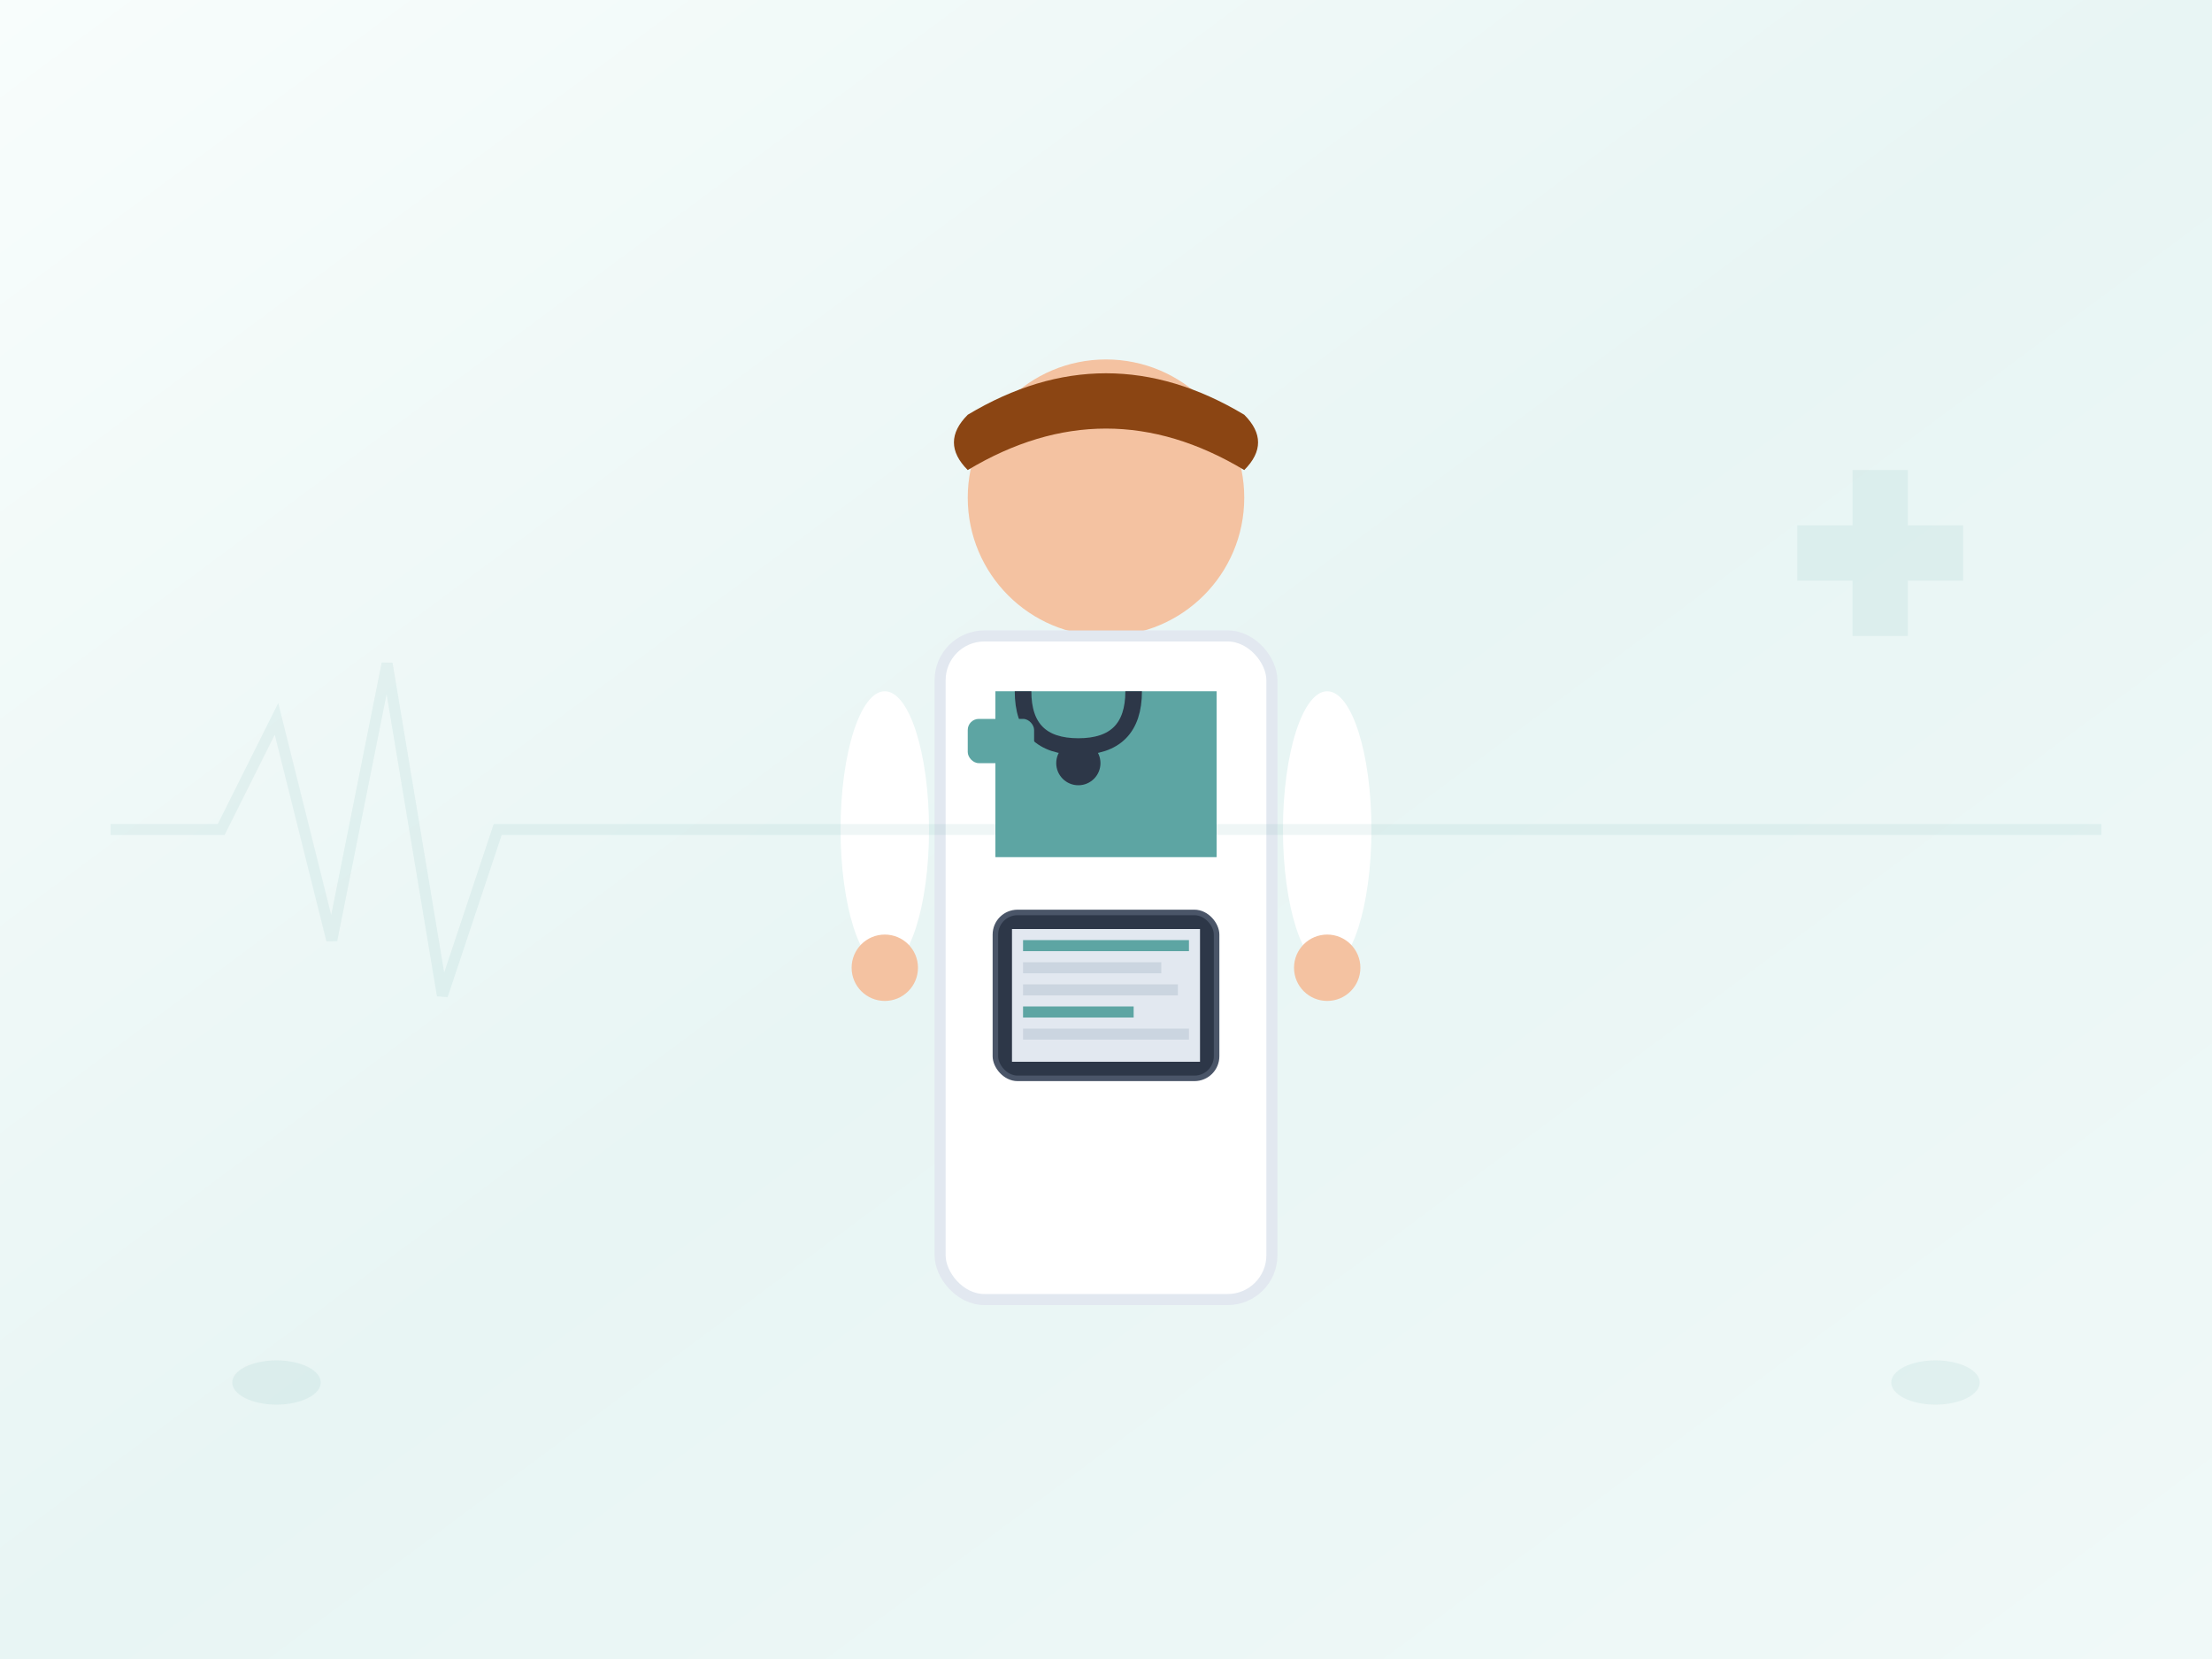 <svg width="400" height="300" viewBox="0 0 400 300" fill="none" xmlns="http://www.w3.org/2000/svg">
  <rect x="0" y="0" width="400" height="300" fill="#808080" stroke="none"/>
  <!-- Background -->
  <rect width="400" height="300" fill="url(#bgGradient)"/>
  
  <!-- Doctor Figure -->
  <g transform="translate(100, 50)">
    <!-- Head -->
    <circle cx="100" cy="40" r="25" fill="#F4C2A1"/>
    
    <!-- Hair -->
    <path d="M75 25 Q100 10 125 25 Q130 30 125 35 Q100 20 75 35 Q70 30 75 25" fill="#8B4513"/>
    
    <!-- Lab Coat -->
    <rect x="70" y="65" width="60" height="120" rx="8" fill="white" stroke="#E2E8F0" stroke-width="2"/>
    
    <!-- Shirt underneath -->
    <rect x="80" y="75" width="40" height="30" fill="#5DA5A3"/>
    
    <!-- Arms -->
    <ellipse cx="60" cy="100" rx="8" ry="25" fill="white"/>
    <ellipse cx="140" cy="100" rx="8" ry="25" fill="white"/>
    
    <!-- Hands -->
    <circle cx="60" cy="125" r="6" fill="#F4C2A1"/>
    <circle cx="140" cy="125" r="6" fill="#F4C2A1"/>
    
    <!-- Tablet in hands -->
    <rect x="80" y="115" width="40" height="30" rx="4" fill="#2D3748" stroke="#4A5568" stroke-width="1"/>
    <rect x="83" y="118" width="34" height="24" fill="#E2E8F0"/>
    
    <!-- Screen content (medical chart) -->
    <rect x="85" y="120" width="30" height="2" fill="#5DA5A3"/>
    <rect x="85" y="124" width="25" height="2" fill="#CBD5E0"/>
    <rect x="85" y="128" width="28" height="2" fill="#CBD5E0"/>
    <rect x="85" y="132" width="20" height="2" fill="#5DA5A3"/>
    <rect x="85" y="136" width="30" height="2" fill="#CBD5E0"/>
    
    <!-- Stethoscope -->
    <path d="M85 75 Q85 85 95 85 Q105 85 105 75" stroke="#2D3748" stroke-width="3" fill="none"/>
    <circle cx="95" cy="88" r="4" fill="#2D3748"/>
    
    <!-- Medical badge -->
    <rect x="75" y="80" width="12" height="8" rx="2" fill="#5DA5A3"/>
  </g>
  
  <!-- Medical Icons Background -->
  <g opacity="0.1">
    <!-- Heart rate line -->
    <path d="M20 150 L40 150 L50 130 L60 170 L70 120 L80 180 L90 150 L380 150" stroke="#5DA5A3" stroke-width="2" fill="none"/>
    
    <!-- Medical cross -->
    <g transform="translate(320, 80)">
      <rect x="15" y="5" width="10" height="30" fill="#5DA5A3"/>
      <rect x="5" y="15" width="30" height="10" fill="#5DA5A3"/>
    </g>
    
    <!-- Pills -->
    <ellipse cx="50" cy="250" rx="8" ry="4" fill="#5DA5A3"/>
    <ellipse cx="350" cy="250" rx="8" ry="4" fill="#5DA5A3"/>
  </g>
  
  <!-- Gradient Definitions -->
  <defs>
    <linearGradient id="bgGradient" x1="0%" y1="0%" x2="100%" y2="100%">
      <stop offset="0%" stop-color="#F8FDFC"/>
      <stop offset="50%" stop-color="#E8F5F4"/>
      <stop offset="100%" stop-color="#F0F9F8"/>
    </linearGradient>
  </defs>
</svg> 